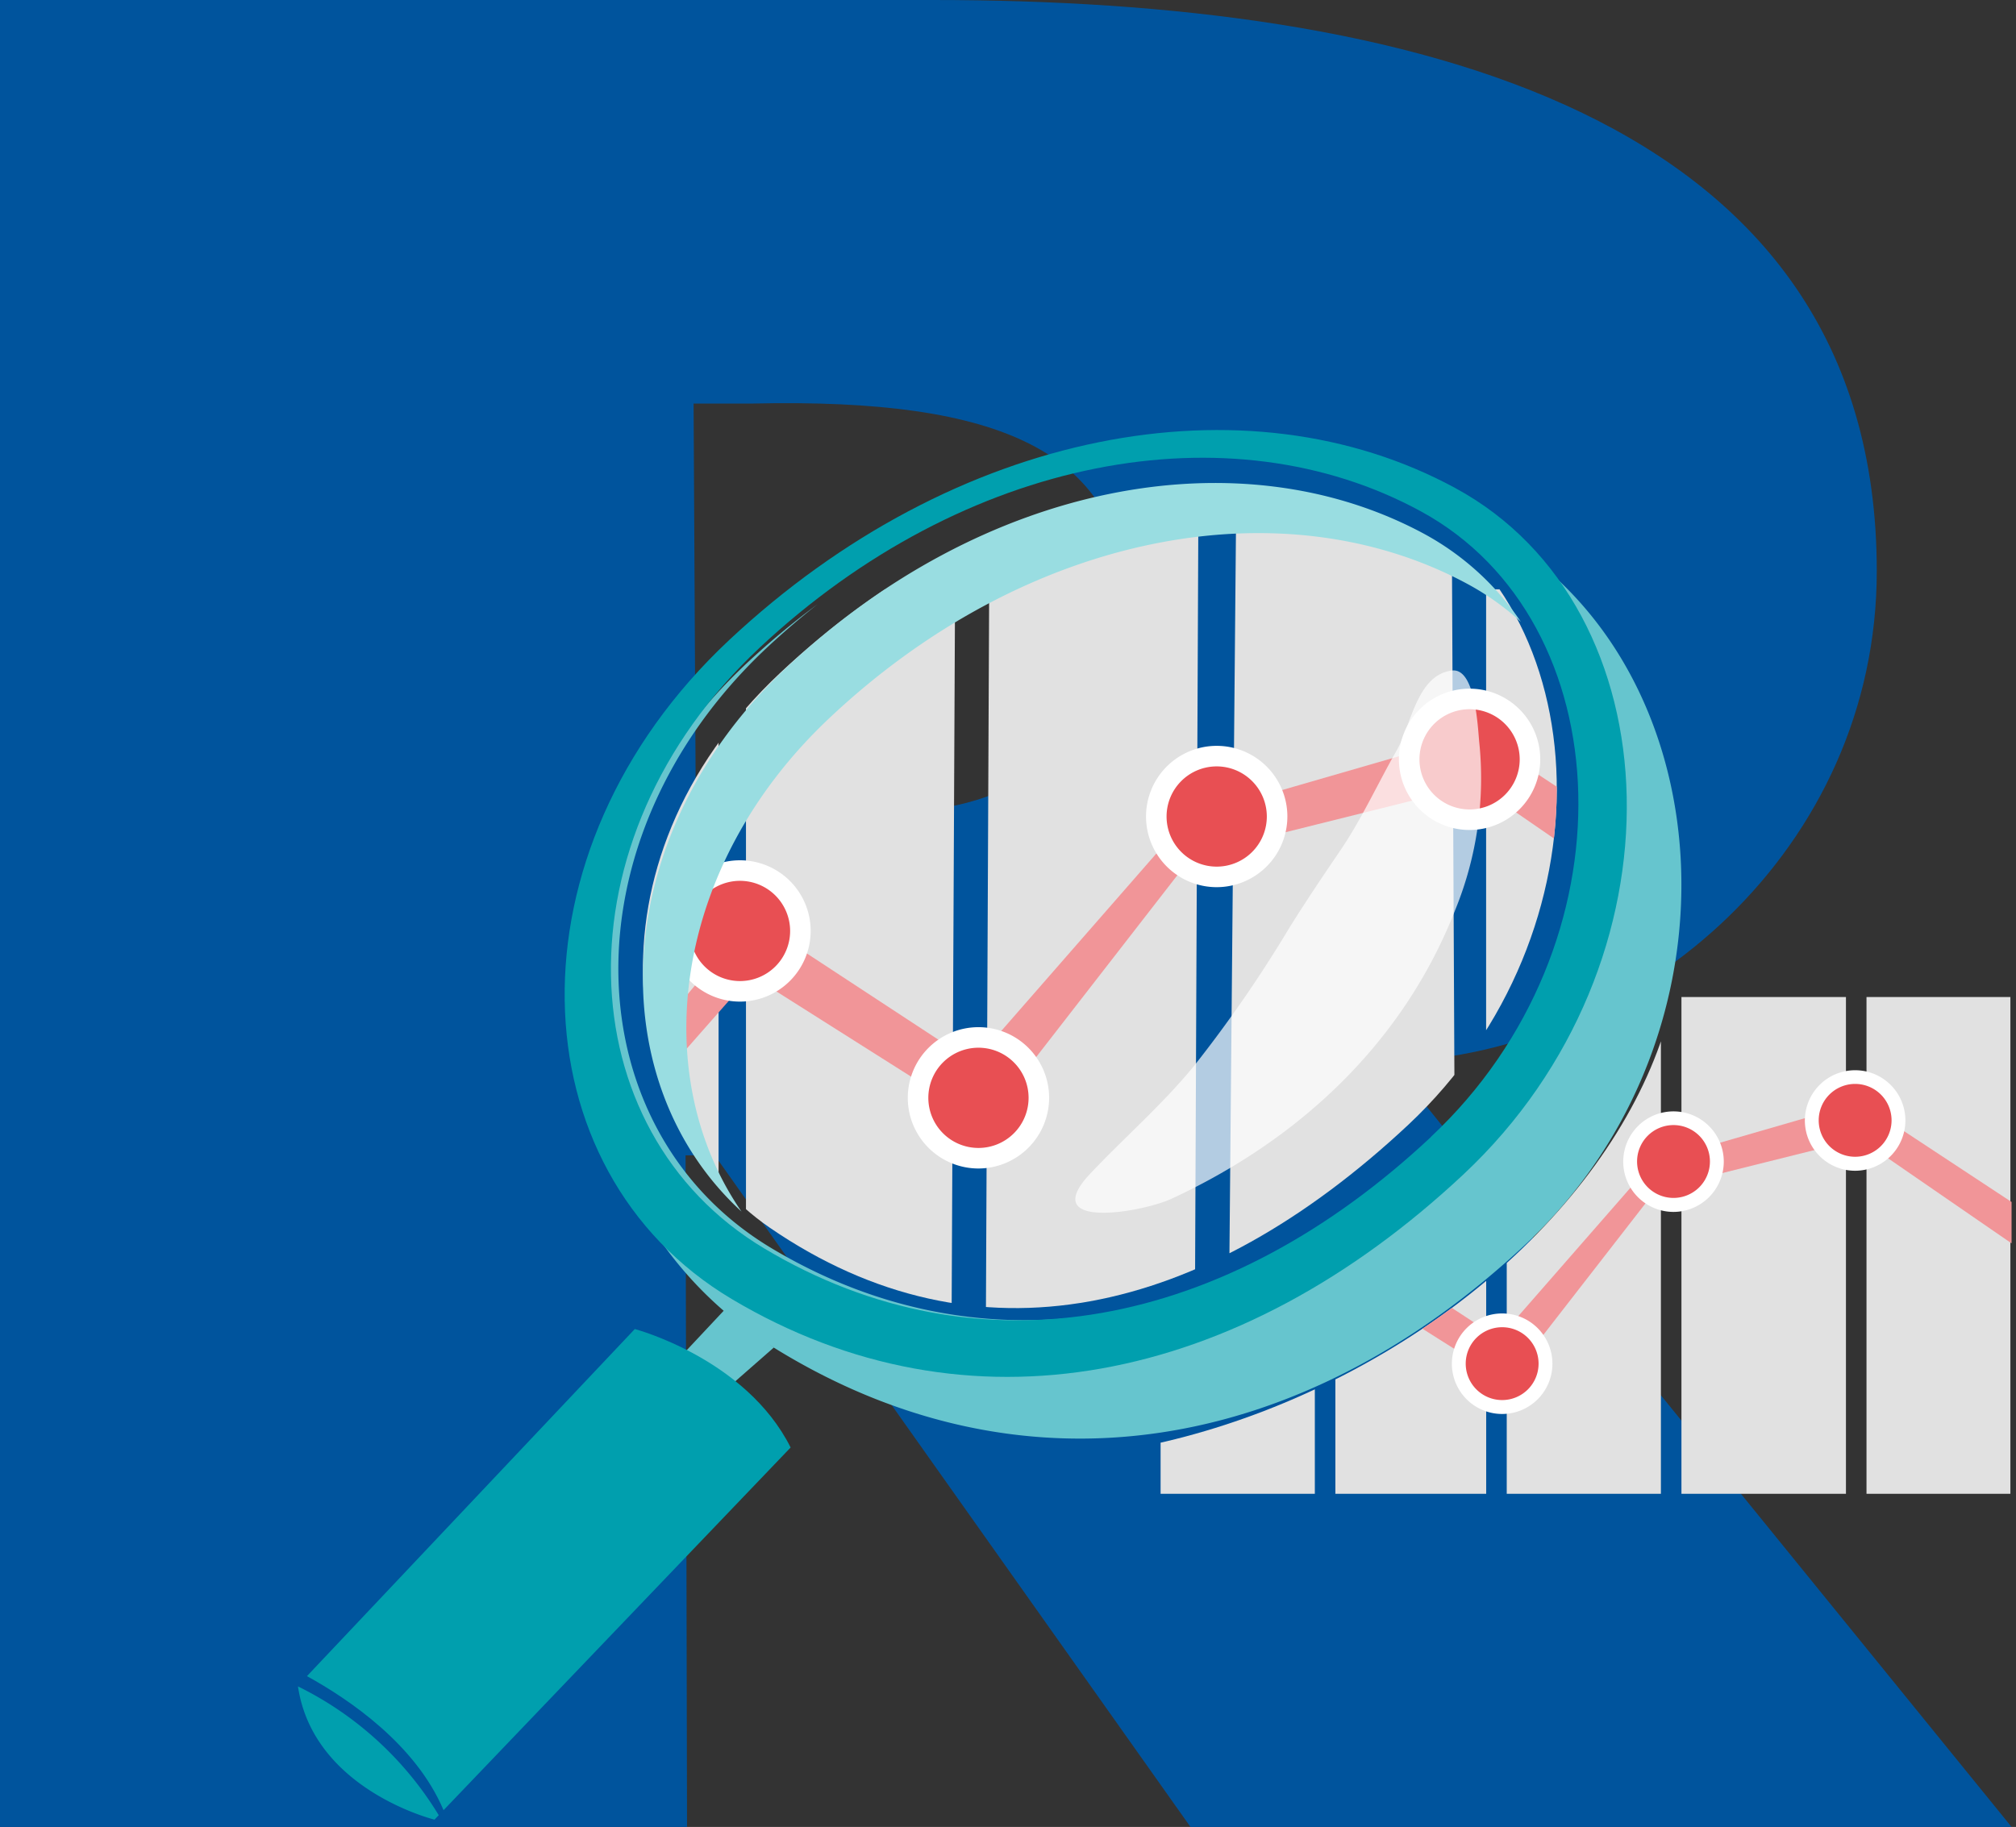 <svg xmlns="http://www.w3.org/2000/svg" xmlns:xlink="http://www.w3.org/1999/xlink" viewBox="0 0 276.71 250.8"><rect x="0" y="0" width="276.71" height="250.8" fill="#333333" stroke="none"/><defs><style>.e1fd5075-2b70-44f1-8a62-cb6bf60a014c{fill:none;}.ebd10622-7c83-43f5-b42d-fe04d4bc0d3d{clip-path:url(#f9878a47-b30e-4712-a37e-2137be045e0f);}.ad23469b-3119-476d-8979-5b200e097e2c{fill:#00549d;}.fb7ef68f-d90d-40d7-919b-59316a1a3b68{clip-path:url(#a6ea7702-21a2-4821-aece-20d053725f49);}.a0d4b731-fea2-457f-b02d-52eb7346cb2f{fill:#e1e1e1;}.a832d50c-1afd-4de6-a286-c78b4d61bad4{fill:#f19598;}.e027e22d-2c6f-43f3-94ed-1d784d7de520{fill:#e84f53;}.b653bcb5-1aa0-4f63-ad81-efd347d0026c,.fdc344bf-13ac-4d04-b729-ec4a9b03e476{fill:#fff;}.aa8ceaae-6e9c-43bd-850b-b87cdccabe06{fill:#66c5ce;}.b0737cd2-6d3c-40ab-b3c6-931a664a43de{fill:#99dde1;}.b534e990-f645-4627-b7ff-ca0fa2e77773{fill:#009fae;}.fdc344bf-13ac-4d04-b729-ec4a9b03e476{opacity:0.7;}.b1b6c382-45a1-4b35-a96c-82c975e63699{clip-path:url(#b382823a-6ded-4d9a-9960-db7f0a79f772);}</style><clipPath id="f9878a47-b30e-4712-a37e-2137be045e0f" transform="translate(0 0)"><rect class="e1fd5075-2b70-44f1-8a62-cb6bf60a014c" width="276.1" height="250.8"/></clipPath><clipPath id="a6ea7702-21a2-4821-aece-20d053725f49" transform="translate(0 0)"><path class="e1fd5075-2b70-44f1-8a62-cb6bf60a014c" d="M193.32,154.39c-28.14,26.35-59.27,33.61-87.63,14.17C85.53,154.74,79,118.71,107.1,92.36S172,58,192,68.49C219.88,83.09,221.46,128,193.32,154.39Z"/></clipPath><clipPath id="b382823a-6ded-4d9a-9960-db7f0a79f772" transform="translate(0 0)"><path class="e1fd5075-2b70-44f1-8a62-cb6bf60a014c" d="M230.48,123.23c2.55,23-15.78,50-46.2,65.63-14.23,7.33-29.21,11.13-42.38,11.45v14.17H286.76V123.23Z"/></clipPath></defs><g id="b818d8c9-5389-4baa-bbf1-596671187951" data-name="Ebene 2"><g id="a10d8c1b-27c4-4af9-86b0-6ef780f7ce5c" data-name="Ebene 1"><g class="ebd10622-7c83-43f5-b42d-fe04d4bc0d3d"><g class="ebd10622-7c83-43f5-b42d-fe04d4bc0d3d"><path class="ad23469b-3119-476d-8979-5b200e097e2c" d="M0,0H128c65,0,129.6,15.2,129.6,78.4,0,37.9-32.1,66.2-66.7,67.4l7.5,9.3c4.4,6.1,5.8,6.9,11.5,14.2l66.2,81.5H163.4L98.1,158.6h-4l.2,92.2H0ZM95.5,111.1l28.6.2c15,.2,32.8-11.3,30.8-29.8-2-19.2-16.9-26.9-51.7-26.1h-8Z" transform="translate(0 0)"/><g class="fb7ef68f-d90d-40d7-919b-59316a1a3b68"><polygon class="a0d4b731-fea2-457f-b02d-52eb7346cb2f" points="102.39 175.62 130.61 181.64 131.09 80.9 102.39 80.9 102.39 175.62"/><polygon class="a0d4b731-fea2-457f-b02d-52eb7346cb2f" points="199.29 76.75 169.66 71.07 168.72 175.44 199.76 175.44 199.29 76.75"/><polygon class="a0d4b731-fea2-457f-b02d-52eb7346cb2f" points="164.48 71.67 135.79 76.84 135.32 181.26 164.01 180.32 164.48 71.67"/><rect class="a0d4b731-fea2-457f-b02d-52eb7346cb2f" x="203.98" y="80.9" width="27.28" height="94.54"/><rect class="a0d4b731-fea2-457f-b02d-52eb7346cb2f" x="69" y="80.9" width="29.63" height="94.54"/><polyline class="a832d50c-1afd-4de6-a286-c78b4d61bad4" points="232.03 128.02 202.58 107.73 163.72 117.42 135.17 154.2 103.1 133.91 69.5 172.09 69.06 166.85 103.19 125.93 133.62 145.89 163.07 112.19 202.66 100.74 232.44 120.37"/><circle class="e027e22d-2c6f-43f3-94ed-1d784d7de520" cx="134.3" cy="150.71" r="8.29" transform="translate(-3.24 2.95) rotate(-1.24)"/><path class="b653bcb5-1aa0-4f63-ad81-efd347d0026c" d="M134.3,160.41a9.7,9.7,0,1,1,9.7-9.7A9.72,9.72,0,0,1,134.3,160.41Zm0-16.58a6.88,6.88,0,1,0,6.88,6.88A6.88,6.88,0,0,0,134.3,143.83Z" transform="translate(0 0)"/><circle class="e027e22d-2c6f-43f3-94ed-1d784d7de520" cx="101.57" cy="127.8" r="8.29" transform="translate(-2.88 2.34) rotate(-1.3)"/><path class="b653bcb5-1aa0-4f63-ad81-efd347d0026c" d="M101.57,137.5a9.7,9.7,0,1,1,9.7-9.7A9.71,9.71,0,0,1,101.57,137.5Zm0-16.58a6.88,6.88,0,1,0,6.88,6.88A6.89,6.89,0,0,0,101.57,120.92Z" transform="translate(0 0)"/><path class="e027e22d-2c6f-43f3-94ed-1d784d7de520" d="M175.31,112.09a8.29,8.29,0,1,0-8.29,8.29A8.29,8.29,0,0,0,175.31,112.09Z" transform="translate(0 0)"/><path class="b653bcb5-1aa0-4f63-ad81-efd347d0026c" d="M167,121.79a9.7,9.7,0,1,1,9.7-9.7A9.71,9.71,0,0,1,167,121.79Zm0-16.58a6.88,6.88,0,1,0,6.88,6.88A6.89,6.89,0,0,0,167,105.21Z" transform="translate(0 0)"/><path class="e027e22d-2c6f-43f3-94ed-1d784d7de520" d="M210,104.24a8.29,8.29,0,1,0-8.29,8.29A8.29,8.29,0,0,0,210,104.24Z" transform="translate(0 0)"/><path class="b653bcb5-1aa0-4f63-ad81-efd347d0026c" d="M201.71,113.94a9.7,9.7,0,1,1,9.7-9.7A9.71,9.71,0,0,1,201.71,113.94Zm0-16.58a6.88,6.88,0,1,0,6.88,6.88A6.89,6.89,0,0,0,201.71,97.36Z" transform="translate(0 0)"/></g><path class="aa8ceaae-6e9c-43bd-850b-b87cdccabe06" d="M204.83,72.94a71.74,71.74,0,0,0-23.49-8.35,59.24,59.24,0,0,1,14.73,5.6c27.63,15.08,29.47,59.55,1.33,85.9S135.46,189,105.94,171.38c-27.15-16.21-28.79-56.14-.65-82.49q3.38-3.15,6.91-5.93A110.89,110.89,0,0,0,102.55,91c-31,29-27.71,74.54,3.66,94,34.1,21.12,72.2,14.84,103.18-14.17S236.71,91.1,204.83,72.94Z" transform="translate(0 0)"/><path class="b0737cd2-6d3c-40ab-b3c6-931a664a43de" d="M113.73,98.68c27.1-25.61,62.31-32.21,87.7-18.51a36.67,36.67,0,0,1,7.32,5.2,37.57,37.57,0,0,0-13.27-12.08c-25.39-13.7-60.61-7.1-87.7,18.51-24.43,23.09-25.39,56.73-6,74.53C88.9,147.66,92.17,119.06,113.73,98.68Z" transform="translate(0 0)"/><path class="b534e990-f645-4627-b7ff-ca0fa2e77773" d="M199.75,67c-28.68-15.58-68.69-8.14-99.67,20.87s-29.34,72.81.39,90.48c32.32,19.21,69.43,11.88,100.41-17.14S230,83.41,199.75,67Zm-3.37,89.11c-28.14,26.35-61.94,32.91-91.46,15.29-27.15-16.21-28.79-56.14-.65-82.49s64.59-33,90.78-18.7C222.68,85.27,224.52,129.74,196.38,156.09Z" transform="translate(0 0)"/><polygon class="aa8ceaae-6e9c-43bd-850b-b87cdccabe06" points="91.72 188.06 99.37 179.9 106.21 184.99 96.31 193.67 91.72 188.06"/><path class="b534e990-f645-4627-b7ff-ca0fa2e77773" d="M60.88,248.5l47.64-49.79c-6.14-12.23-21.39-16.26-21.39-16.26l-45,47.65C47.88,233.26,57.06,239.46,60.88,248.5Z" transform="translate(0 0)"/><path class="b534e990-f645-4627-b7ff-ca0fa2e77773" d="M40.9,231.51C43,245.71,59.64,249.8,59.64,249.8l.58-.61A46.7,46.7,0,0,0,40.9,231.51Z" transform="translate(0 0)"/><path class="fdc344bf-13ac-4d04-b729-ec4a9b03e476" d="M199.79,124.79c-7.11,18.27-21.37,31.62-39,39.78-4.13,1.91-18.51,4.33-11.11-3.49,4.72-5,9.86-9.43,14.25-14.8a178.3,178.3,0,0,0,13-18.84c2.28-3.67,4.68-7.22,7.08-10.75,2.9-4.27,5.2-9.33,7.75-13.77,1.9-3.31,2.74-10.35,7.57-10.87,3.25-.35,3.52,8.17,3.71,9.87A47.78,47.78,0,0,1,199.79,124.79Z" transform="translate(0 0)"/><g class="b1b6c382-45a1-4b35-a96c-82c975e63699"><rect class="a0d4b731-fea2-457f-b02d-52eb7346cb2f" x="183.29" y="136.87" width="20.7" height="68.2"/><rect class="a0d4b731-fea2-457f-b02d-52eb7346cb2f" x="230.79" y="136.87" width="22.58" height="68.2"/><rect class="a0d4b731-fea2-457f-b02d-52eb7346cb2f" x="206.81" y="136.87" width="21.16" height="68.2"/><rect class="a0d4b731-fea2-457f-b02d-52eb7346cb2f" x="256.19" y="136.87" width="19.75" height="68.2"/><rect class="a0d4b731-fea2-457f-b02d-52eb7346cb2f" x="159.3" y="136.87" width="21.17" height="68.2"/><polyline class="a832d50c-1afd-4de6-a286-c78b4d61bad4" points="276.42 170.91 255.26 156.33 227.33 163.3 206.81 189.72 183.76 175.15 158.21 194.59 157.9 190.82 183.83 169.41 205.7 183.76 226.86 159.54 255.31 151.31 276.71 165.41"/><path class="e027e22d-2c6f-43f3-94ed-1d784d7de520" d="M212.14,187.22a6,6,0,1,0-6,5.95A6,6,0,0,0,212.14,187.22Z" transform="translate(0 0)"/><path class="b653bcb5-1aa0-4f63-ad81-efd347d0026c" d="M206.18,194.11a6.9,6.9,0,1,1,6.9-6.89A6.9,6.9,0,0,1,206.18,194.11Zm0-11.91a5,5,0,1,0,5,5A5,5,0,0,0,206.18,182.2Z" transform="translate(0 0)"/><path class="e027e22d-2c6f-43f3-94ed-1d784d7de520" d="M188.63,170.75a6,6,0,1,0-6,6A6,6,0,0,0,188.63,170.75Z" transform="translate(0 0)"/><path class="b653bcb5-1aa0-4f63-ad81-efd347d0026c" d="M182.67,177.65a6.9,6.9,0,1,1,6.9-6.9A6.9,6.9,0,0,1,182.67,177.65Zm0-11.91a5,5,0,1,0,5,5A5,5,0,0,0,182.67,165.74Z" transform="translate(0 0)"/><path class="e027e22d-2c6f-43f3-94ed-1d784d7de520" d="M235.66,159.47a6,6,0,1,0-6,5.95A6,6,0,0,0,235.66,159.47Z" transform="translate(0 0)"/><path class="b653bcb5-1aa0-4f63-ad81-efd347d0026c" d="M229.7,166.37a6.9,6.9,0,1,1,6.9-6.9A6.91,6.91,0,0,1,229.7,166.37Zm0-11.92a5,5,0,1,0,5,5A5,5,0,0,0,229.7,154.45Z" transform="translate(0 0)"/><path class="e027e22d-2c6f-43f3-94ed-1d784d7de520" d="M260.59,153.82a6,6,0,1,0-6,6A6,6,0,0,0,260.59,153.82Z" transform="translate(0 0)"/><path class="b653bcb5-1aa0-4f63-ad81-efd347d0026c" d="M254.63,160.72a6.9,6.9,0,1,1,6.9-6.9A6.91,6.91,0,0,1,254.63,160.72Zm0-11.92a5,5,0,1,0,5,5A5,5,0,0,0,254.63,148.8Z" transform="translate(0 0)"/></g></g></g></g></g></svg>